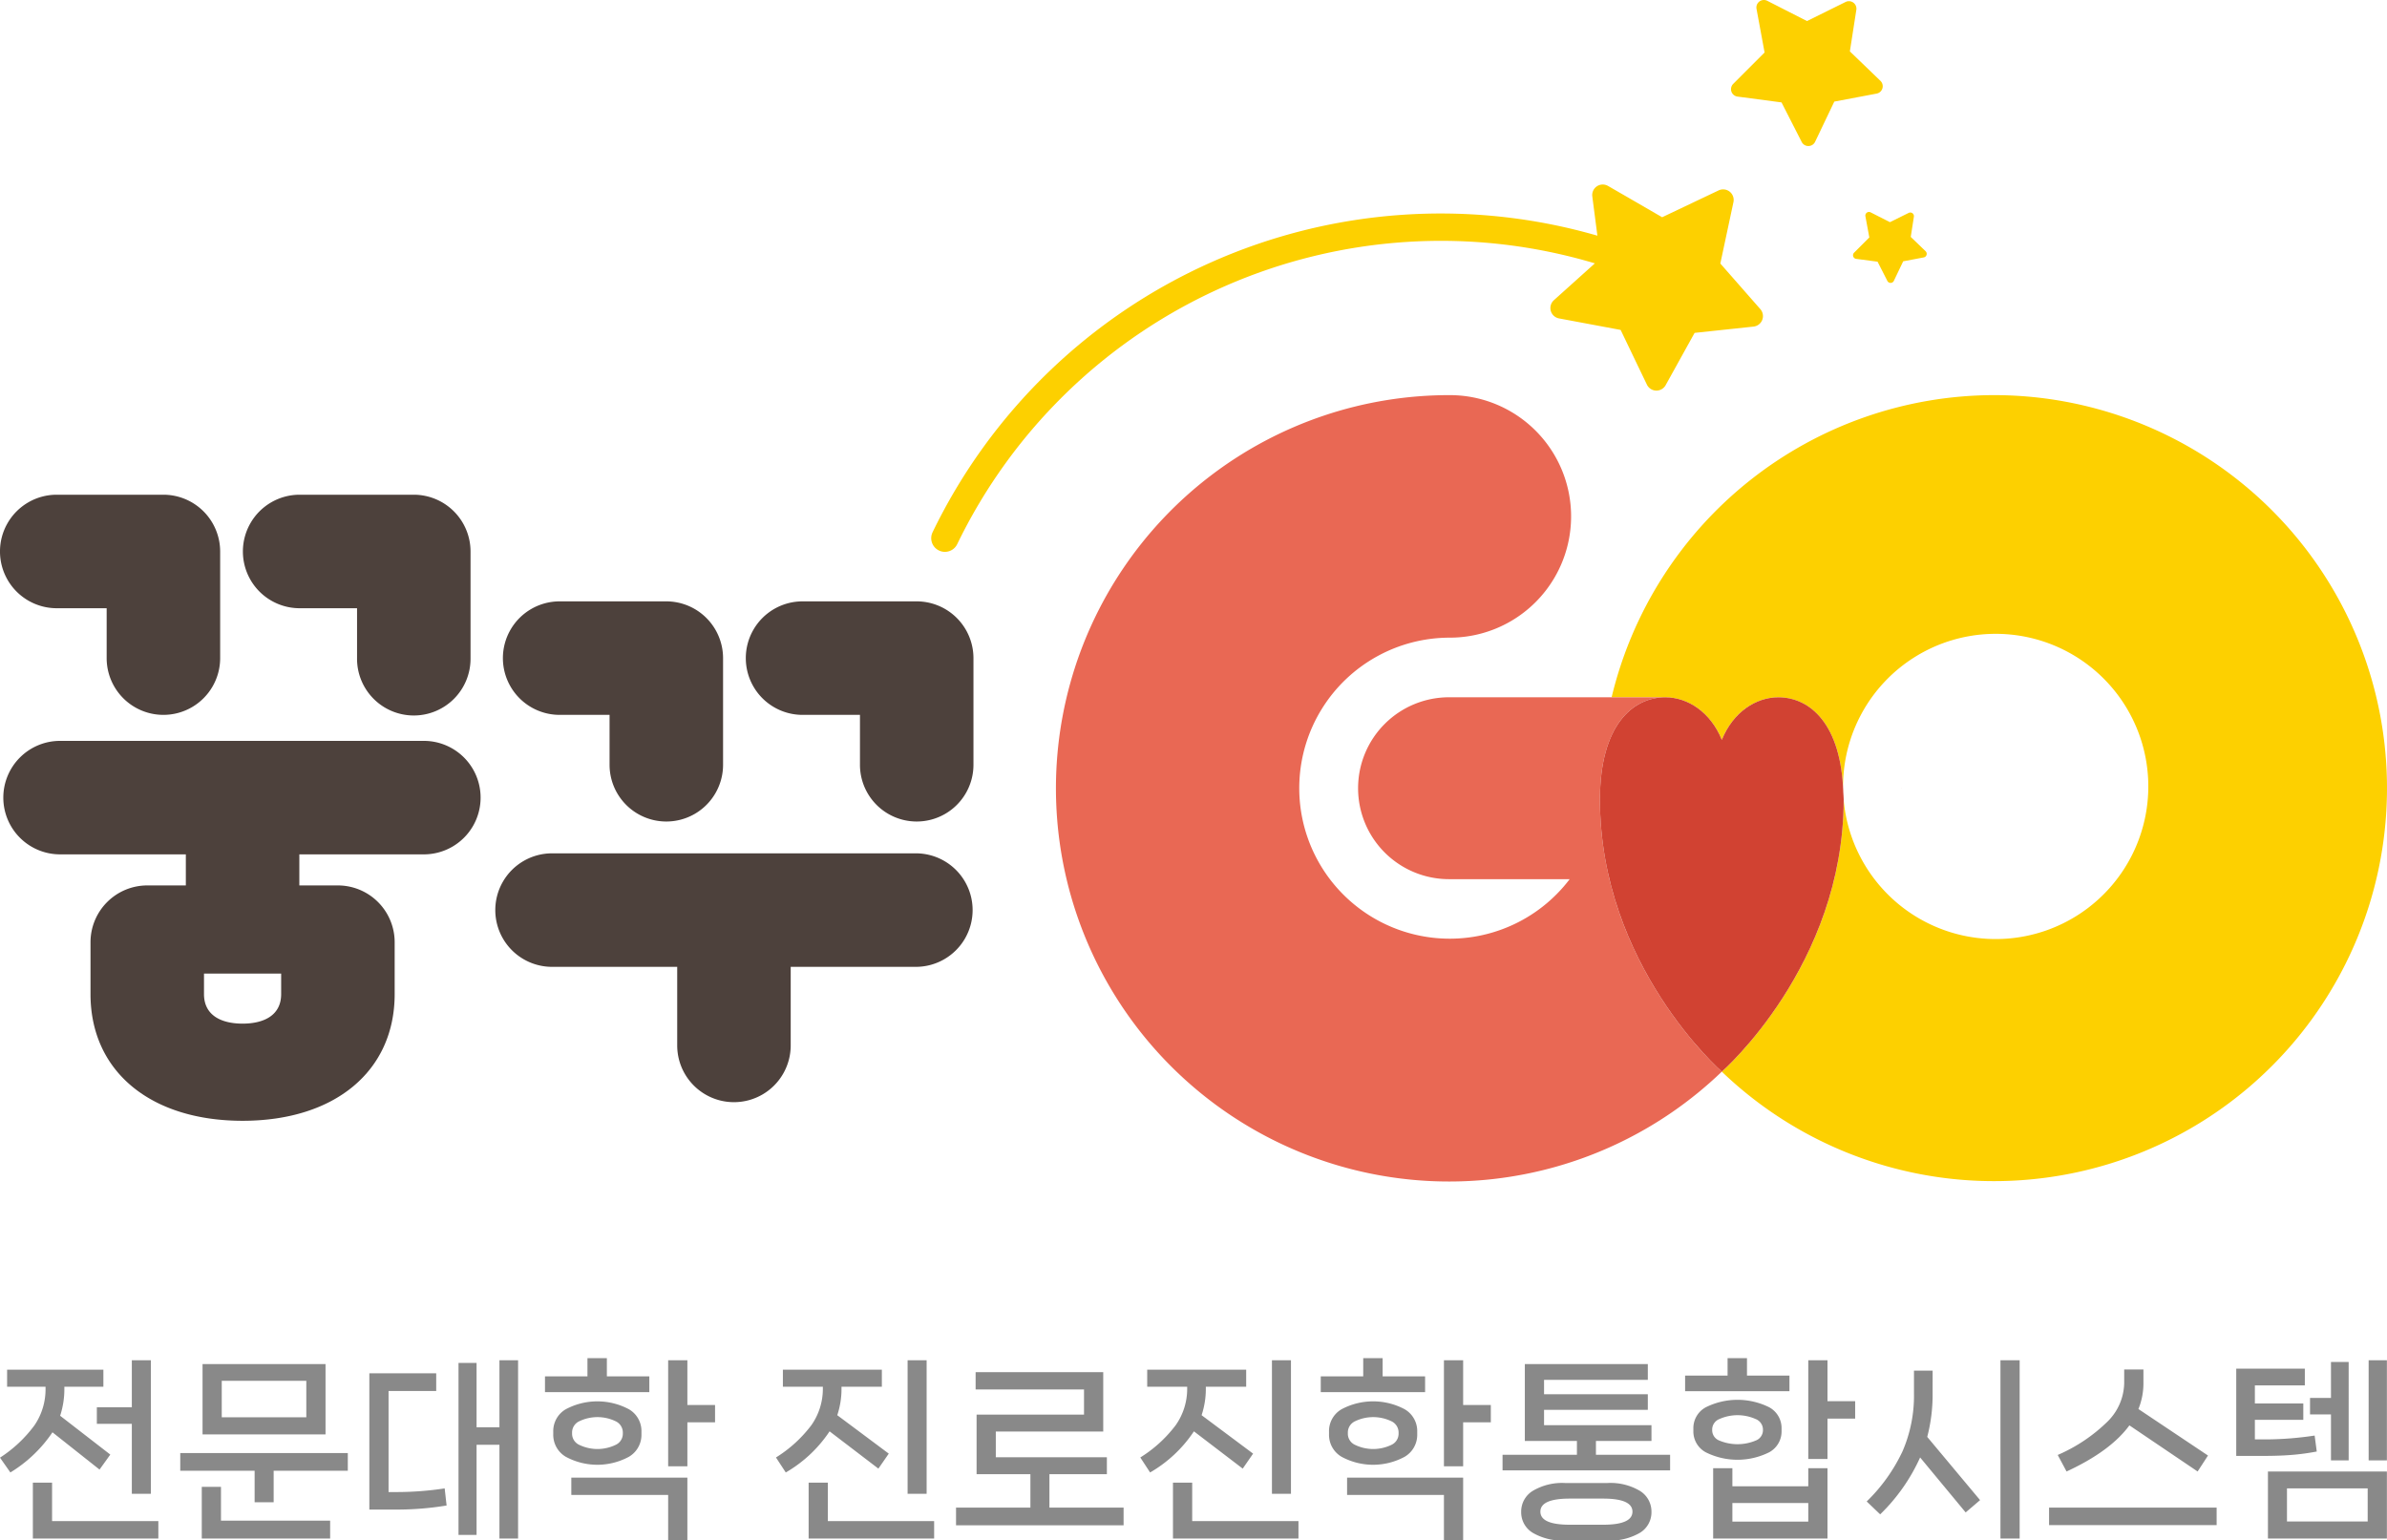 <svg xmlns="http://www.w3.org/2000/svg" viewBox="0 0 348.367 224.836"><defs><style>.cls-1{fill:#898989;}.cls-2{fill:#4d413c;}.cls-3{fill:#fdd000;}.cls-4{fill:#d14232;}.cls-5{fill:#e96854;}</style></defs><g id="Layer_2" data-name="Layer 2"><g id="레이어_1" data-name="레이어 1"><path class="cls-1" d="M7.657,209.047a19.832,19.832,0,0,1-6.142,5.861L0,212.748a19.075,19.075,0,0,0,5.033-4.725,9.325,9.325,0,0,0,1.613-5.371v-.253H1.037v-2.496H15.088v2.496H9.394v.253a12.553,12.553,0,0,1-.616,3.981l7.319,5.666-1.57,2.188Zm-.057,7.346v5.611H23.11v2.551H4.795v-8.162Zm6.535-8.581v-2.413H19.239v-6.87h2.777v19.492H19.239V207.813Z"/><path class="cls-1" d="M26.307,214.655v-2.581H50.761v2.581H39.938v4.6H37.161v-4.6Zm3.14,2.356h2.804v4.935H48.182v2.609H29.447Zm.113-17.922H47.509v10.265H29.56Zm2.804,7.769H44.705v-5.328H32.364Z"/><path class="cls-1" d="M57.857,217.768a46.561,46.561,0,0,0,7.04-.533l.281,2.496a44.158,44.158,0,0,1-7.714.591H53.903V200.436H63.663v2.579H56.708v14.752Zm15.033-9.451v-9.787h2.721v26.026h-2.721V210.87H69.552v13.152H66.916V198.922H69.552v9.395Z"/><path class="cls-1" d="M88.568,200.885h6.197v2.301H79.537V200.885h6.199v-2.664h2.832Zm5.048,8.442a3.709,3.709,0,0,1-1.808,3.28,9.673,9.673,0,0,1-9.256,0,3.709,3.709,0,0,1-1.808-3.28v-.365a3.678,3.678,0,0,1,1.808-3.267,9.78,9.78,0,0,1,9.256,0,3.678,3.678,0,0,1,1.808,3.267Zm3.898,8.861H83.38v-2.523h16.938v9.171H97.514Zm-14.023-8.89a1.791,1.791,0,0,0,1.054,1.585,6.123,6.123,0,0,0,5.301,0,1.792,1.792,0,0,0,1.052-1.585v-.251a1.812,1.812,0,0,0-1.052-1.613,6.126,6.126,0,0,0-5.301,0,1.811,1.811,0,0,0-1.054,1.613Zm16.828-4.234h4.039v2.524h-4.039v6.422H97.514V198.529h2.804Z"/><path class="cls-1" d="M121.072,208.907a19.207,19.207,0,0,1-6.394,6.002l-1.43-2.188a19.045,19.045,0,0,0,5.175-4.725,9.201,9.201,0,0,0,1.667-5.371v-.225H114.257v-2.496h14.444v2.496h-5.889v.225a12.154,12.154,0,0,1-.618,3.926l7.516,5.608-1.515,2.188Zm-.253,7.487v5.611H136.33v2.551H118.015v-8.162Zm11.639-17.864h2.777v19.492h-2.777Z"/><path class="cls-1" d="M153.157,215.161v4.88h10.824V222.62H139.527v-2.579h10.854v-4.88h-7.854v-8.695H158.205v-3.673H142.386v-2.524H161.009v8.666H145.331v3.758h16.211v2.469Z"/><path class="cls-1" d="M174.245,208.907a19.211,19.211,0,0,1-6.395,6.002l-1.43-2.188a19.045,19.045,0,0,0,5.175-4.725,9.201,9.201,0,0,0,1.667-5.371v-.225h-5.834v-2.496h14.444v2.496h-5.889v.225a12.154,12.154,0,0,1-.618,3.926l7.516,5.608-1.514,2.188Zm-.253,7.487v5.611h15.51v2.551H171.188v-8.162Zm11.64-17.864h2.776v19.492h-2.776Z"/><path class="cls-1" d="M201.786,200.885h6.197v2.301h-15.228V200.885h6.199v-2.664h2.832Zm5.048,8.442a3.709,3.709,0,0,1-1.808,3.28,9.672,9.672,0,0,1-9.256,0,3.709,3.709,0,0,1-1.808-3.28v-.365a3.678,3.678,0,0,1,1.808-3.267,9.78,9.78,0,0,1,9.256,0,3.678,3.678,0,0,1,1.808,3.267Zm3.898,8.861H196.598v-2.523h16.938v9.171h-2.804Zm-14.023-8.89a1.791,1.791,0,0,0,1.054,1.585,6.123,6.123,0,0,0,5.3,0,1.792,1.792,0,0,0,1.052-1.585v-.251a1.812,1.812,0,0,0-1.052-1.613,6.125,6.125,0,0,0-5.3,0,1.811,1.811,0,0,0-1.054,1.613Zm16.828-4.234h4.039v2.524h-4.039v6.422h-2.804V198.529h2.804Z"/><path class="cls-1" d="M232.917,210.309v2.018h10.824v2.273H219.287V212.327h10.854v-2.018h-7.601V199.089H240.489v2.301h-15.146v2.104H240.489v2.271h-15.146v2.243h15.678v2.301Zm1.653,6.142a8.401,8.401,0,0,1,4.769,1.149,3.54,3.54,0,0,1,1.682,3.057,3.495,3.495,0,0,1-1.682,3.057,8.57,8.57,0,0,1-4.769,1.122h-6.112a8.562,8.562,0,0,1-4.769-1.122,3.496,3.496,0,0,1-1.683-3.057,3.54,3.54,0,0,1,1.683-3.057,8.394,8.394,0,0,1,4.769-1.149Zm-.616,6.087q4.293,0,4.292-1.908,0-1.908-4.292-1.908h-4.852q-4.29,0-4.292,1.908,0,1.906,4.292,1.908Z"/><path class="cls-1" d="M254.961,200.772h6.197v2.273h-15.228v-2.273h6.199v-2.551h2.832Zm5.047,8.077a3.452,3.452,0,0,1-1.808,3.115,10.355,10.355,0,0,1-9.256,0,3.453,3.453,0,0,1-1.808-3.115v-.335a3.453,3.453,0,0,1,1.808-3.115,10.383,10.383,0,0,1,9.269,0,3.457,3.457,0,0,1,1.795,3.115Zm-10.125-.056a1.618,1.618,0,0,0,1.039,1.458,6.888,6.888,0,0,0,5.316,0,1.619,1.619,0,0,0,1.052-1.458v-.225a1.662,1.662,0,0,0-1.067-1.457,6.506,6.506,0,0,0-5.286,0,1.657,1.657,0,0,0-1.054,1.457Zm2.946,8.133h11.077v-2.636h2.804v10.265H250.023V214.29h2.806Zm0,2.441v2.719h11.077v-2.719Zm13.881-14.865h4.039v2.551h-4.039v5.891h-2.804V198.529h2.804Z"/><path class="cls-1" d="M282.053,203.436a24.328,24.328,0,0,1-.786,6.282l7.712,9.228-2.103,1.795-6.647-8.022a26.963,26.963,0,0,1-5.831,8.303l-1.965-1.88a25.011,25.011,0,0,0,5.233-7.333,20.365,20.365,0,0,0,1.667-8.372v-3.393h2.722Zm9.9,21.119V198.529h2.804v26.026Z"/><path class="cls-1" d="M299.049,222.592v-2.551h24.454v2.551Zm11.723-14.557q-2.75,3.76-9.171,6.732l-1.29-2.413a23.849,23.849,0,0,0,7.376-4.978,8.08,8.08,0,0,0,2.326-5.511v-1.99h2.807v1.99a9.949,9.949,0,0,1-.731,3.786l10.153,6.787-1.515,2.328Z"/><path class="cls-1" d="M338.115,211.851a33.767,33.767,0,0,1-3.56.49q-1.826.153-4.264.153h-3.926V199.763h10.012v2.441h-7.293v2.635h7.068v2.386h-7.068v2.859h1.74a48.751,48.751,0,0,0,6.983-.561Zm10.237,12.704h-17.361v-9.787h17.361Zm-2.804-7.321h-11.78v4.825h11.78Zm-2.776-4.093h-2.582V206.438H337.134v-2.411h3.057v-5.245h2.582Zm2.917,0V198.529h2.664v14.612Z"/><path class="cls-2" d="M43.732,88.772h8.377v7.282a8.282,8.282,0,1,0,16.563,0V80.488a8.293,8.293,0,0,0-8.281-8.283H43.732a8.283,8.283,0,0,0,0,16.567Z"/><path class="cls-2" d="M15.566,88.772v7.282a8.282,8.282,0,1,0,16.565,0V80.488a8.293,8.293,0,0,0-8.283-8.283H8.282a8.283,8.283,0,0,0,0,16.567Z"/><path class="cls-2" d="M117.129,104.337h8.377v7.282a8.282,8.282,0,1,0,16.564,0V96.054a8.293,8.293,0,0,0-8.282-8.284H117.129a8.283,8.283,0,0,0,0,16.567Z"/><path class="cls-2" d="M88.962,104.337v7.282a8.282,8.282,0,1,0,16.565,0V96.054a8.293,8.293,0,0,0-8.283-8.284H81.679a8.283,8.283,0,0,0,0,16.567Z"/><path class="cls-2" d="M61.95,108.133H8.857a8.282,8.282,0,1,0,0,16.563H27.122V129.23h-5.631a8.293,8.293,0,0,0-8.282,8.283v7.578c0,11.234,8.712,18.49,22.195,18.49,13.483,0,22.195-7.256,22.195-18.49v-7.578A8.292,8.292,0,0,0,49.316,129.23H43.687v-4.534H61.95a8.282,8.282,0,0,0,0-16.563Zm-20.917,36.959c0,3.106-2.526,4.309-5.63,4.309-3.106,0-5.631-1.203-5.631-4.309v-2.997H41.033Z"/><path class="cls-2" d="M133.662,124.546H80.569a8.283,8.283,0,1,0,0,16.567H98.834v11.469a8.282,8.282,0,1,0,16.564,0v-11.469h18.265a8.283,8.283,0,0,0,0-16.567Z"/><path class="cls-3" d="M256.909,45.118l-5.838-6.656,1.913-8.956a1.539,1.539,0,0,0-2.165-1.715L242.58,31.706l-5.291-3.064-2.605-1.501a1.537,1.537,0,0,0-2.297,1.531l.743,5.725a82.377,82.377,0,0,0-97.024,43.282,1.996,1.996,0,0,0,3.594,1.739,78.431,78.431,0,0,1,93.061-40.981l-5.983,5.379a1.54,1.54,0,0,0,.747,2.656l8.997,1.681,2.553,5.323,1.279,2.657a1.539,1.539,0,0,0,2.736.082l4.226-7.631,8.599-.918a1.541,1.541,0,0,0,.995-2.548Z"/><path class="cls-3" d="M263.932,21.312a1.077,1.077,0,0,0,.972-.62l2.8-5.864,4.119-.778h0l2.057-.39a1.093,1.093,0,0,0,.557-1.862l-4.461-4.296.944-6.067a1.095,1.095,0,0,0-1.566-1.149l-5.634,2.787L257.925.121A1.093,1.093,0,0,0,256.352,1.292l1.178,6.368-3.071,3.069h0l-1.506,1.513a1.091,1.091,0,0,0,.629,1.856l6.421.85,2.942,5.77A1.084,1.084,0,0,0,263.932,21.312Z"/><path class="cls-3" d="M275.925,41.289a.524.524,0,0,0,.472-.302l1.36-2.849,2.001-.378h0l.999-.19a.532.532,0,0,0,.405-.694.542.542,0,0,0-.134-.211l-2.167-2.087.458-2.947a.531.531,0,0,0-.76-.558l-2.737,1.354-2.815-1.433a.53.53,0,0,0-.763.569l.572,3.093-1.491,1.49h0l-.732.735a.53.53,0,0,0,.306.901l3.119.412,1.429,2.803A.527.527,0,0,0,275.925,41.289Z"/><path class="cls-3" d="M290.977,57.67a57.485,57.485,0,0,0-55.772,44.106h7.838c3.253,0,6.594,2.139,8.247,6.208,1.652-4.069,4.994-6.208,8.246-6.208,4.636,0,9.176,3.921,9.482,13.902-.006-.207-.032-.409-.032-.618a22.274,22.274,0,1,1,.086,1.698c-.034,24.165-17.784,39.648-17.784,39.648h0l-.002.002a57.359,57.359,0,1,0,39.69-98.738Z"/><path class="cls-4" d="M277.562,115.042c0-.022-.002-.044-.002-.066,0,.027-.008.052-.008.078,0,.023.007.044.007.066C277.559,115.094,277.562,115.068,277.562,115.042Z"/><path class="cls-5" d="M251.29,156.405c-.002-.002-17.786-15.512-17.786-39.714,0-10.78,4.74-14.916,9.54-14.916h-7.841l.002-.006H211.593a13.274,13.274,0,1,0,0,26.547h17.492a21.968,21.968,0,1,1-17.492-35.249,17.698,17.698,0,0,0,0-35.397,57.387,57.387,0,1,0,39.694,98.737l.002-.002Z"/><path class="cls-4" d="M233.503,116.691c0,24.202,17.784,39.712,17.786,39.714h0s17.75-15.483,17.784-39.648c0-.023.003-.044.003-.067,0-.366-.047-.663-.058-1.014-.305-9.981-4.845-13.902-9.482-13.902-3.253,0-6.594,2.139-8.246,6.208-1.653-4.069-4.994-6.208-8.247-6.208h0C238.244,101.775,233.503,105.911,233.503,116.691Z"/></g></g></svg>